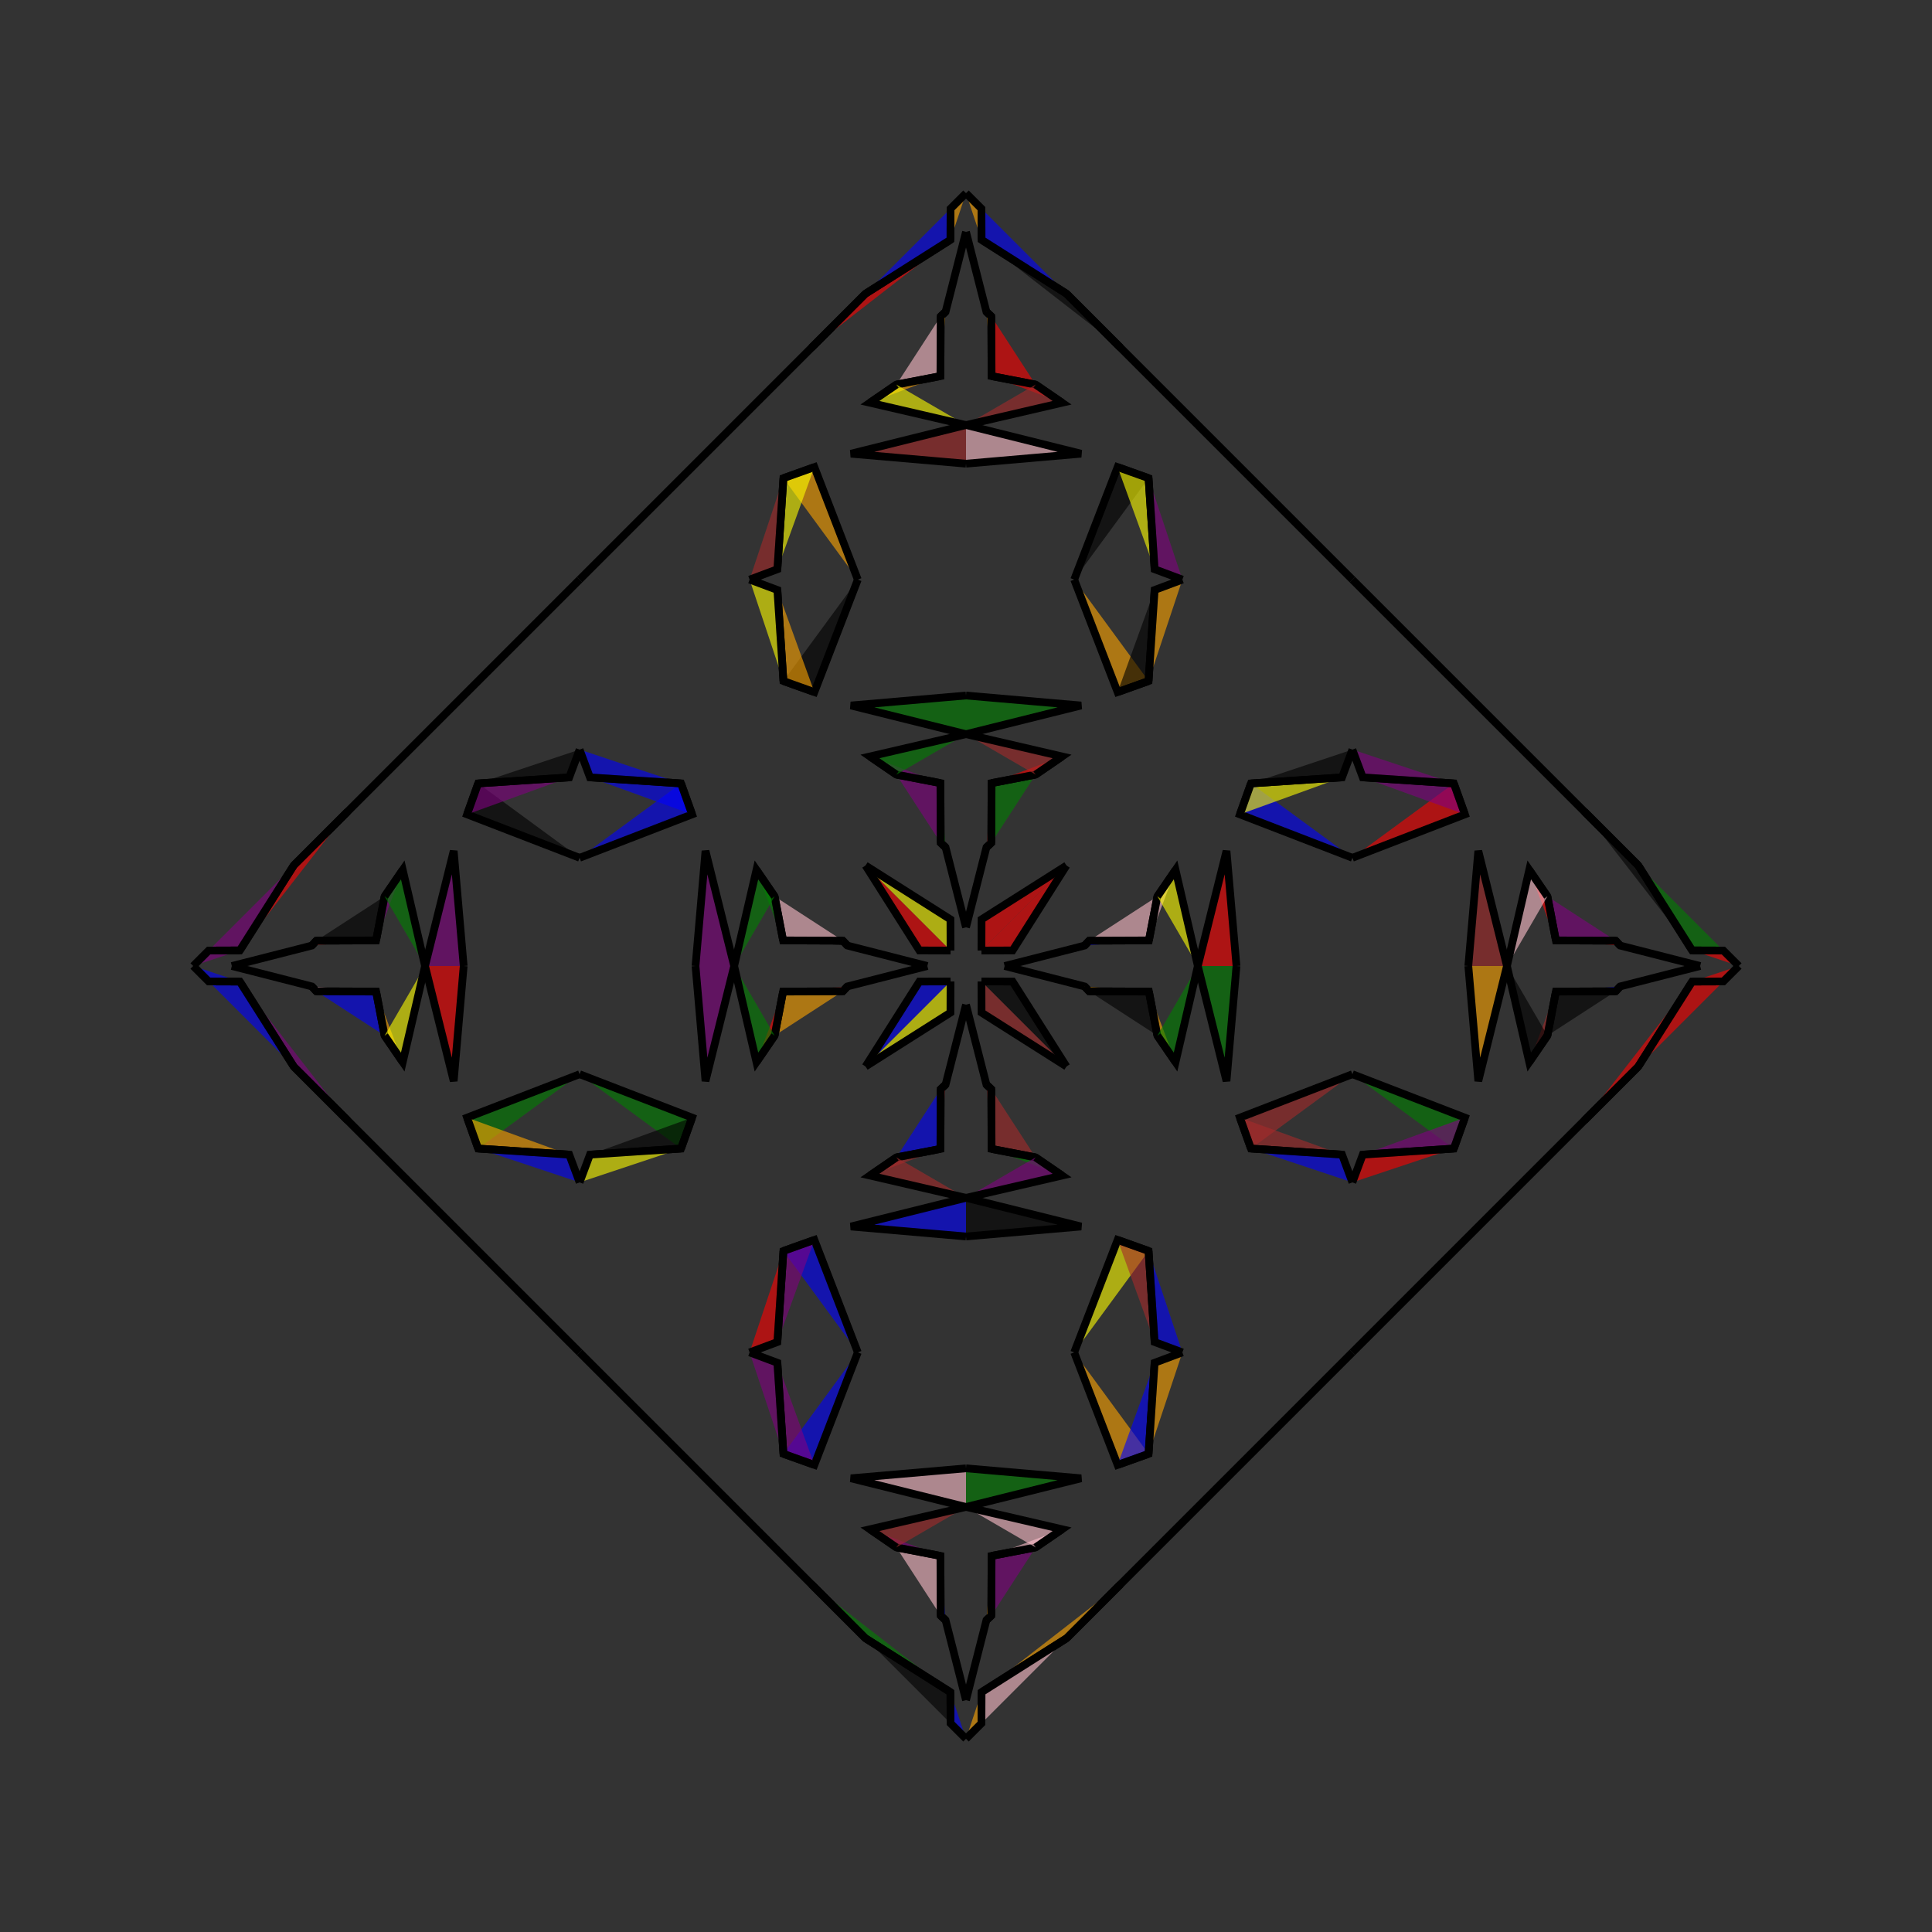 <?xml version="1.0" encoding="UTF-8"?>
<svg xmlns="http://www.w3.org/2000/svg" xmlns:xlink="http://www.w3.org/1999/xlink"
     width="250" height="250" viewBox="-125.0 -125.0 250 250">
<rect x="-125.0" y="-125.0" width="250" height="250" fill="#333333" stroke="none"/>
<defs>
</defs>
<path d="M5.0,-0.0 L15.351,-2.643 L15.935,-3.278" fill="black" fill-opacity="0.6" stroke="black" stroke-width="1" />
<path d="M5.0,-0.0 L15.351,2.643 L15.935,3.278" fill="green" fill-opacity="0.6" stroke="black" stroke-width="1" />
<path d="M15.351,-2.643 L15.935,-3.278 L23.668,-3.309" fill="blue" fill-opacity="0.6" stroke="black" stroke-width="1" />
<path d="M15.351,2.643 L15.935,3.278 L23.668,3.309" fill="orange" fill-opacity="0.6" stroke="black" stroke-width="1" />
<path d="M15.935,-3.278 L23.668,-3.309 L24.766,-9.008" fill="pink" fill-opacity="0.6" stroke="black" stroke-width="1" />
<path d="M15.935,3.278 L23.668,3.309 L24.766,9.008" fill="black" fill-opacity="0.6" stroke="black" stroke-width="1" />
<path d="M23.668,-3.309 L24.766,-9.008 L27.115,-12.435" fill="pink" fill-opacity="0.6" stroke="black" stroke-width="1" />
<path d="M23.668,3.309 L24.766,9.008 L27.115,12.435" fill="orange" fill-opacity="0.6" stroke="black" stroke-width="1" />
<path d="M24.766,-9.008 L27.115,-12.435 L30.0,-0.0" fill="yellow" fill-opacity="0.6" stroke="black" stroke-width="1" />
<path d="M24.766,9.008 L27.115,12.435 L30.0,-0.0" fill="green" fill-opacity="0.6" stroke="black" stroke-width="1" />
<path d="M30.0,-0.0 L33.709,-14.895 L35.0,-0.0" fill="red" fill-opacity="0.6" stroke="black" stroke-width="1" />
<path d="M30.0,-0.0 L33.709,14.895 L35.0,-0.0" fill="green" fill-opacity="0.6" stroke="black" stroke-width="1" />
<path d="M50.0,-14.0 L35.443,-19.62 L36.875,-23.625" fill="blue" fill-opacity="0.6" stroke="black" stroke-width="1" />
<path d="M50.0,14.0 L35.443,19.62 L36.875,23.625" fill="brown" fill-opacity="0.6" stroke="black" stroke-width="1" />
<path d="M35.443,-19.62 L36.875,-23.625 L48.659,-24.408" fill="yellow" fill-opacity="0.6" stroke="black" stroke-width="1" />
<path d="M35.443,19.62 L36.875,23.625 L48.659,24.408" fill="brown" fill-opacity="0.6" stroke="black" stroke-width="1" />
<path d="M36.875,-23.625 L48.659,-24.408 L50.0,-28.0" fill="black" fill-opacity="0.6" stroke="black" stroke-width="1" />
<path d="M36.875,23.625 L48.659,24.408 L50.0,28.0" fill="blue" fill-opacity="0.6" stroke="black" stroke-width="1" />
<path d="M50.0,50.0 L20.0,80.0 L13.0,87.0" fill="purple" fill-opacity="0.6" stroke="black" stroke-width="1" />
<path d="M50.0,-50.0 L20.0,-80.0 L13.0,-87.0" fill="orange" fill-opacity="0.6" stroke="black" stroke-width="1" />
<path d="M20.0,80.0 L13.0,87.0 L2.014,93.968" fill="orange" fill-opacity="0.6" stroke="black" stroke-width="1" />
<path d="M20.0,-80.0 L13.0,-87.0 L2.014,-93.968" fill="black" fill-opacity="0.6" stroke="black" stroke-width="1" />
<path d="M13.0,-13.0 L6.032,-2.014 L2.0,-2.0" fill="red" fill-opacity="0.6" stroke="black" stroke-width="1" />
<path d="M13.0,13.0 L6.032,2.014 L2.0,2.0" fill="black" fill-opacity="0.6" stroke="black" stroke-width="1" />
<path d="M2.014,93.968 L2.0,98.0 L0.0,100.0" fill="orange" fill-opacity="0.6" stroke="black" stroke-width="1" />
<path d="M2.014,-93.968 L2.0,-98.0 L0.0,-100.0" fill="orange" fill-opacity="0.6" stroke="black" stroke-width="1" />
<path d="M-5.0,-0.0 L-15.351,-2.643 L-15.935,-3.278" fill="yellow" fill-opacity="0.6" stroke="black" stroke-width="1" />
<path d="M-5.0,-0.0 L-15.351,2.643 L-15.935,3.278" fill="red" fill-opacity="0.6" stroke="black" stroke-width="1" />
<path d="M-15.351,-2.643 L-15.935,-3.278 L-23.668,-3.309" fill="black" fill-opacity="0.6" stroke="black" stroke-width="1" />
<path d="M-15.351,2.643 L-15.935,3.278 L-23.668,3.309" fill="brown" fill-opacity="0.6" stroke="black" stroke-width="1" />
<path d="M-15.935,-3.278 L-23.668,-3.309 L-24.766,-9.008" fill="pink" fill-opacity="0.6" stroke="black" stroke-width="1" />
<path d="M-15.935,3.278 L-23.668,3.309 L-24.766,9.008" fill="orange" fill-opacity="0.6" stroke="black" stroke-width="1" />
<path d="M-23.668,-3.309 L-24.766,-9.008 L-27.115,-12.435" fill="green" fill-opacity="0.6" stroke="black" stroke-width="1" />
<path d="M-23.668,3.309 L-24.766,9.008 L-27.115,12.435" fill="red" fill-opacity="0.6" stroke="black" stroke-width="1" />
<path d="M-24.766,-9.008 L-27.115,-12.435 L-30.0,-0.0" fill="green" fill-opacity="0.6" stroke="black" stroke-width="1" />
<path d="M-24.766,9.008 L-27.115,12.435 L-30.0,-0.0" fill="green" fill-opacity="0.6" stroke="black" stroke-width="1" />
<path d="M-30.0,-0.0 L-33.709,-14.895 L-35.0,-0.0" fill="purple" fill-opacity="0.6" stroke="black" stroke-width="1" />
<path d="M-30.0,-0.0 L-33.709,14.895 L-35.0,-0.0" fill="purple" fill-opacity="0.6" stroke="black" stroke-width="1" />
<path d="M-50.0,-14.0 L-35.443,-19.62 L-36.875,-23.625" fill="blue" fill-opacity="0.6" stroke="black" stroke-width="1" />
<path d="M-50.0,14.0 L-35.443,19.62 L-36.875,23.625" fill="green" fill-opacity="0.6" stroke="black" stroke-width="1" />
<path d="M-35.443,-19.62 L-36.875,-23.625 L-48.659,-24.408" fill="blue" fill-opacity="0.6" stroke="black" stroke-width="1" />
<path d="M-35.443,19.62 L-36.875,23.625 L-48.659,24.408" fill="black" fill-opacity="0.6" stroke="black" stroke-width="1" />
<path d="M-36.875,-23.625 L-48.659,-24.408 L-50.0,-28.0" fill="blue" fill-opacity="0.6" stroke="black" stroke-width="1" />
<path d="M-36.875,23.625 L-48.659,24.408 L-50.0,28.0" fill="yellow" fill-opacity="0.6" stroke="black" stroke-width="1" />
<path d="M-50.0,50.0 L-20.0,80.0 L-13.0,87.0" fill="pink" fill-opacity="0.6" stroke="black" stroke-width="1" />
<path d="M-50.0,-50.0 L-20.0,-80.0 L-13.0,-87.0" fill="purple" fill-opacity="0.6" stroke="black" stroke-width="1" />
<path d="M-20.0,80.0 L-13.0,87.0 L-2.014,93.968" fill="green" fill-opacity="0.6" stroke="black" stroke-width="1" />
<path d="M-20.0,-80.0 L-13.0,-87.0 L-2.014,-93.968" fill="red" fill-opacity="0.6" stroke="black" stroke-width="1" />
<path d="M-13.0,-13.0 L-6.032,-2.014 L-2.0,-2.0" fill="red" fill-opacity="0.6" stroke="black" stroke-width="1" />
<path d="M-13.0,13.0 L-6.032,2.014 L-2.0,2.0" fill="blue" fill-opacity="0.6" stroke="black" stroke-width="1" />
<path d="M-2.014,93.968 L-2.0,98.0 L0.0,100.0" fill="blue" fill-opacity="0.6" stroke="black" stroke-width="1" />
<path d="M-2.014,-93.968 L-2.0,-98.0 L0.0,-100.0" fill="orange" fill-opacity="0.6" stroke="black" stroke-width="1" />
<path d="M95.0,-0.0 L84.649,2.643 L84.065,3.278" fill="orange" fill-opacity="0.6" stroke="black" stroke-width="1" />
<path d="M95.0,-0.0 L84.649,-2.643 L84.065,-3.278" fill="pink" fill-opacity="0.6" stroke="black" stroke-width="1" />
<path d="M84.649,2.643 L84.065,3.278 L76.332,3.309" fill="blue" fill-opacity="0.6" stroke="black" stroke-width="1" />
<path d="M84.649,-2.643 L84.065,-3.278 L76.332,-3.309" fill="red" fill-opacity="0.6" stroke="black" stroke-width="1" />
<path d="M84.065,3.278 L76.332,3.309 L75.234,9.008" fill="black" fill-opacity="0.6" stroke="black" stroke-width="1" />
<path d="M84.065,-3.278 L76.332,-3.309 L75.234,-9.008" fill="purple" fill-opacity="0.6" stroke="black" stroke-width="1" />
<path d="M76.332,3.309 L75.234,9.008 L72.885,12.435" fill="brown" fill-opacity="0.6" stroke="black" stroke-width="1" />
<path d="M76.332,-3.309 L75.234,-9.008 L72.885,-12.435" fill="red" fill-opacity="0.6" stroke="black" stroke-width="1" />
<path d="M75.234,9.008 L72.885,12.435 L70.0,-0.0" fill="black" fill-opacity="0.6" stroke="black" stroke-width="1" />
<path d="M75.234,-9.008 L72.885,-12.435 L70.0,-0.0" fill="pink" fill-opacity="0.6" stroke="black" stroke-width="1" />
<path d="M70.0,-0.0 L66.291,14.895 L65.0,-0.0" fill="orange" fill-opacity="0.6" stroke="black" stroke-width="1" />
<path d="M70.0,-0.0 L66.291,-14.895 L65.0,-0.0" fill="brown" fill-opacity="0.6" stroke="black" stroke-width="1" />
<path d="M50.0,14.0 L64.557,19.62 L63.125,23.625" fill="green" fill-opacity="0.6" stroke="black" stroke-width="1" />
<path d="M50.0,-14.0 L64.557,-19.62 L63.125,-23.625" fill="red" fill-opacity="0.6" stroke="black" stroke-width="1" />
<path d="M64.557,19.62 L63.125,23.625 L51.341,24.408" fill="purple" fill-opacity="0.6" stroke="black" stroke-width="1" />
<path d="M64.557,-19.62 L63.125,-23.625 L51.341,-24.408" fill="purple" fill-opacity="0.6" stroke="black" stroke-width="1" />
<path d="M63.125,23.625 L51.341,24.408 L50.0,28.0" fill="red" fill-opacity="0.6" stroke="black" stroke-width="1" />
<path d="M63.125,-23.625 L51.341,-24.408 L50.0,-28.0" fill="purple" fill-opacity="0.6" stroke="black" stroke-width="1" />
<path d="M50.0,50.0 L80.0,20.0 L87.0,13.0" fill="black" fill-opacity="0.6" stroke="black" stroke-width="1" />
<path d="M50.0,-50.0 L80.0,-20.0 L87.0,-13.0" fill="red" fill-opacity="0.6" stroke="black" stroke-width="1" />
<path d="M80.0,20.0 L87.0,13.0 L93.968,2.014" fill="red" fill-opacity="0.6" stroke="black" stroke-width="1" />
<path d="M80.0,-20.0 L87.0,-13.0 L93.968,-2.014" fill="black" fill-opacity="0.6" stroke="black" stroke-width="1" />
<path d="M87.0,13.0 L93.968,2.014 L98.0,2.0" fill="red" fill-opacity="0.6" stroke="black" stroke-width="1" />
<path d="M87.0,-13.0 L93.968,-2.014 L98.0,-2.0" fill="green" fill-opacity="0.6" stroke="black" stroke-width="1" />
<path d="M93.968,2.014 L98.0,2.0 L100.0,-0.0" fill="red" fill-opacity="0.6" stroke="black" stroke-width="1" />
<path d="M93.968,-2.014 L98.0,-2.0 L100.0,-0.0" fill="red" fill-opacity="0.6" stroke="black" stroke-width="1" />
<path d="M0.0,-5.0 L2.643,-15.351 L3.278,-15.935" fill="pink" fill-opacity="0.6" stroke="black" stroke-width="1" />
<path d="M0.0,5.0 L2.643,15.351 L3.278,15.935" fill="red" fill-opacity="0.6" stroke="black" stroke-width="1" />
<path d="M0.0,95.0 L2.643,84.649 L3.278,84.065" fill="orange" fill-opacity="0.6" stroke="black" stroke-width="1" />
<path d="M0.0,-95.0 L2.643,-84.649 L3.278,-84.065" fill="blue" fill-opacity="0.6" stroke="black" stroke-width="1" />
<path d="M2.643,-15.351 L3.278,-15.935 L3.309,-23.668" fill="brown" fill-opacity="0.6" stroke="black" stroke-width="1" />
<path d="M2.643,15.351 L3.278,15.935 L3.309,23.668" fill="brown" fill-opacity="0.6" stroke="black" stroke-width="1" />
<path d="M2.643,84.649 L3.278,84.065 L3.309,76.332" fill="orange" fill-opacity="0.6" stroke="black" stroke-width="1" />
<path d="M2.643,-84.649 L3.278,-84.065 L3.309,-76.332" fill="orange" fill-opacity="0.6" stroke="black" stroke-width="1" />
<path d="M3.278,-15.935 L3.309,-23.668 L9.008,-24.766" fill="green" fill-opacity="0.6" stroke="black" stroke-width="1" />
<path d="M3.278,15.935 L3.309,23.668 L9.008,24.766" fill="brown" fill-opacity="0.6" stroke="black" stroke-width="1" />
<path d="M3.278,84.065 L3.309,76.332 L9.008,75.234" fill="purple" fill-opacity="0.6" stroke="black" stroke-width="1" />
<path d="M3.278,-84.065 L3.309,-76.332 L9.008,-75.234" fill="red" fill-opacity="0.6" stroke="black" stroke-width="1" />
<path d="M3.309,-23.668 L9.008,-24.766 L12.435,-27.115" fill="red" fill-opacity="0.6" stroke="black" stroke-width="1" />
<path d="M3.309,23.668 L9.008,24.766 L12.435,27.115" fill="green" fill-opacity="0.6" stroke="black" stroke-width="1" />
<path d="M3.309,76.332 L9.008,75.234 L12.435,72.885" fill="pink" fill-opacity="0.6" stroke="black" stroke-width="1" />
<path d="M3.309,-76.332 L9.008,-75.234 L12.435,-72.885" fill="red" fill-opacity="0.6" stroke="black" stroke-width="1" />
<path d="M9.008,-24.766 L12.435,-27.115 L0.0,-30.0" fill="brown" fill-opacity="0.6" stroke="black" stroke-width="1" />
<path d="M9.008,24.766 L12.435,27.115 L0.0,30.0" fill="purple" fill-opacity="0.6" stroke="black" stroke-width="1" />
<path d="M9.008,75.234 L12.435,72.885 L0.0,70.0" fill="pink" fill-opacity="0.6" stroke="black" stroke-width="1" />
<path d="M9.008,-75.234 L12.435,-72.885 L0.0,-70.0" fill="brown" fill-opacity="0.6" stroke="black" stroke-width="1" />
<path d="M0.0,-30.0 L14.895,-33.709 L0.0,-35.0" fill="green" fill-opacity="0.6" stroke="black" stroke-width="1" />
<path d="M0.0,30.0 L14.895,33.709 L0.0,35.0" fill="black" fill-opacity="0.6" stroke="black" stroke-width="1" />
<path d="M0.0,70.0 L14.895,66.291 L0.0,65.0" fill="green" fill-opacity="0.6" stroke="black" stroke-width="1" />
<path d="M0.0,-70.0 L14.895,-66.291 L0.0,-65.0" fill="pink" fill-opacity="0.6" stroke="black" stroke-width="1" />
<path d="M14.0,-50.0 L19.62,-35.443 L23.625,-36.875" fill="orange" fill-opacity="0.6" stroke="black" stroke-width="1" />
<path d="M14.0,50.0 L19.62,35.443 L23.625,36.875" fill="yellow" fill-opacity="0.6" stroke="black" stroke-width="1" />
<path d="M14.0,50.0 L19.62,64.557 L23.625,63.125" fill="orange" fill-opacity="0.6" stroke="black" stroke-width="1" />
<path d="M14.0,-50.0 L19.62,-64.557 L23.625,-63.125" fill="black" fill-opacity="0.6" stroke="black" stroke-width="1" />
<path d="M19.62,-35.443 L23.625,-36.875 L24.408,-48.659" fill="black" fill-opacity="0.6" stroke="black" stroke-width="1" />
<path d="M19.62,35.443 L23.625,36.875 L24.408,48.659" fill="brown" fill-opacity="0.6" stroke="black" stroke-width="1" />
<path d="M19.62,64.557 L23.625,63.125 L24.408,51.341" fill="blue" fill-opacity="0.6" stroke="black" stroke-width="1" />
<path d="M19.62,-64.557 L23.625,-63.125 L24.408,-51.341" fill="yellow" fill-opacity="0.6" stroke="black" stroke-width="1" />
<path d="M23.625,-36.875 L24.408,-48.659 L28.0,-50.0" fill="orange" fill-opacity="0.6" stroke="black" stroke-width="1" />
<path d="M23.625,36.875 L24.408,48.659 L28.0,50.0" fill="blue" fill-opacity="0.6" stroke="black" stroke-width="1" />
<path d="M23.625,63.125 L24.408,51.341 L28.0,50.0" fill="orange" fill-opacity="0.6" stroke="black" stroke-width="1" />
<path d="M23.625,-63.125 L24.408,-51.341 L28.0,-50.0" fill="purple" fill-opacity="0.6" stroke="black" stroke-width="1" />
<path d="M13.0,-13.0 L2.014,-6.032 L2.0,-2.0" fill="red" fill-opacity="0.6" stroke="black" stroke-width="1" />
<path d="M13.0,13.0 L2.014,6.032 L2.0,2.0" fill="brown" fill-opacity="0.6" stroke="black" stroke-width="1" />
<path d="M13.0,87.0 L2.014,93.968 L2.0,98.0" fill="pink" fill-opacity="0.6" stroke="black" stroke-width="1" />
<path d="M13.0,-87.0 L2.014,-93.968 L2.0,-98.0" fill="blue" fill-opacity="0.6" stroke="black" stroke-width="1" />
<path d="M0.0,95.0 L-2.643,84.649 L-3.278,84.065" fill="orange" fill-opacity="0.6" stroke="black" stroke-width="1" />
<path d="M0.0,-5.0 L-2.643,-15.351 L-3.278,-15.935" fill="red" fill-opacity="0.6" stroke="black" stroke-width="1" />
<path d="M0.0,5.0 L-2.643,15.351 L-3.278,15.935" fill="yellow" fill-opacity="0.6" stroke="black" stroke-width="1" />
<path d="M0.0,-95.0 L-2.643,-84.649 L-3.278,-84.065" fill="orange" fill-opacity="0.6" stroke="black" stroke-width="1" />
<path d="M-2.643,84.649 L-3.278,84.065 L-3.309,76.332" fill="blue" fill-opacity="0.6" stroke="black" stroke-width="1" />
<path d="M-2.643,-15.351 L-3.278,-15.935 L-3.309,-23.668" fill="green" fill-opacity="0.6" stroke="black" stroke-width="1" />
<path d="M-2.643,15.351 L-3.278,15.935 L-3.309,23.668" fill="brown" fill-opacity="0.6" stroke="black" stroke-width="1" />
<path d="M-2.643,-84.649 L-3.278,-84.065 L-3.309,-76.332" fill="orange" fill-opacity="0.6" stroke="black" stroke-width="1" />
<path d="M-3.278,84.065 L-3.309,76.332 L-9.008,75.234" fill="pink" fill-opacity="0.6" stroke="black" stroke-width="1" />
<path d="M-3.278,-15.935 L-3.309,-23.668 L-9.008,-24.766" fill="purple" fill-opacity="0.6" stroke="black" stroke-width="1" />
<path d="M-3.278,15.935 L-3.309,23.668 L-9.008,24.766" fill="blue" fill-opacity="0.6" stroke="black" stroke-width="1" />
<path d="M-3.278,-84.065 L-3.309,-76.332 L-9.008,-75.234" fill="pink" fill-opacity="0.6" stroke="black" stroke-width="1" />
<path d="M-3.309,76.332 L-9.008,75.234 L-12.435,72.885" fill="purple" fill-opacity="0.6" stroke="black" stroke-width="1" />
<path d="M-3.309,-23.668 L-9.008,-24.766 L-12.435,-27.115" fill="purple" fill-opacity="0.6" stroke="black" stroke-width="1" />
<path d="M-3.309,23.668 L-9.008,24.766 L-12.435,27.115" fill="brown" fill-opacity="0.6" stroke="black" stroke-width="1" />
<path d="M-3.309,-76.332 L-9.008,-75.234 L-12.435,-72.885" fill="orange" fill-opacity="0.6" stroke="black" stroke-width="1" />
<path d="M-9.008,75.234 L-12.435,72.885 L0.0,70.0" fill="brown" fill-opacity="0.6" stroke="black" stroke-width="1" />
<path d="M-9.008,-24.766 L-12.435,-27.115 L0.0,-30.0" fill="green" fill-opacity="0.6" stroke="black" stroke-width="1" />
<path d="M-9.008,24.766 L-12.435,27.115 L0.0,30.0" fill="brown" fill-opacity="0.6" stroke="black" stroke-width="1" />
<path d="M-9.008,-75.234 L-12.435,-72.885 L0.0,-70.0" fill="yellow" fill-opacity="0.6" stroke="black" stroke-width="1" />
<path d="M0.0,70.0 L-14.895,66.291 L0.0,65.0" fill="pink" fill-opacity="0.6" stroke="black" stroke-width="1" />
<path d="M0.0,-30.0 L-14.895,-33.709 L0.0,-35.0" fill="green" fill-opacity="0.6" stroke="black" stroke-width="1" />
<path d="M0.0,30.0 L-14.895,33.709 L0.0,35.0" fill="blue" fill-opacity="0.6" stroke="black" stroke-width="1" />
<path d="M0.0,-70.0 L-14.895,-66.291 L0.0,-65.0" fill="brown" fill-opacity="0.6" stroke="black" stroke-width="1" />
<path d="M-14.0,50.0 L-19.62,64.557 L-23.625,63.125" fill="blue" fill-opacity="0.6" stroke="black" stroke-width="1" />
<path d="M-14.0,-50.0 L-19.62,-35.443 L-23.625,-36.875" fill="black" fill-opacity="0.6" stroke="black" stroke-width="1" />
<path d="M-14.0,50.0 L-19.62,35.443 L-23.625,36.875" fill="blue" fill-opacity="0.6" stroke="black" stroke-width="1" />
<path d="M-14.0,-50.0 L-19.62,-64.557 L-23.625,-63.125" fill="orange" fill-opacity="0.6" stroke="black" stroke-width="1" />
<path d="M-19.62,64.557 L-23.625,63.125 L-24.408,51.341" fill="purple" fill-opacity="0.6" stroke="black" stroke-width="1" />
<path d="M-19.62,-35.443 L-23.625,-36.875 L-24.408,-48.659" fill="orange" fill-opacity="0.6" stroke="black" stroke-width="1" />
<path d="M-19.62,35.443 L-23.625,36.875 L-24.408,48.659" fill="purple" fill-opacity="0.6" stroke="black" stroke-width="1" />
<path d="M-19.62,-64.557 L-23.625,-63.125 L-24.408,-51.341" fill="yellow" fill-opacity="0.6" stroke="black" stroke-width="1" />
<path d="M-23.625,63.125 L-24.408,51.341 L-28.0,50.0" fill="purple" fill-opacity="0.6" stroke="black" stroke-width="1" />
<path d="M-23.625,-36.875 L-24.408,-48.659 L-28.0,-50.0" fill="yellow" fill-opacity="0.6" stroke="black" stroke-width="1" />
<path d="M-23.625,36.875 L-24.408,48.659 L-28.0,50.0" fill="red" fill-opacity="0.6" stroke="black" stroke-width="1" />
<path d="M-23.625,-63.125 L-24.408,-51.341 L-28.0,-50.0" fill="brown" fill-opacity="0.6" stroke="black" stroke-width="1" />
<path d="M-13.0,87.0 L-2.014,93.968 L-2.0,98.0" fill="black" fill-opacity="0.6" stroke="black" stroke-width="1" />
<path d="M-13.0,-13.0 L-2.014,-6.032 L-2.0,-2.0" fill="yellow" fill-opacity="0.6" stroke="black" stroke-width="1" />
<path d="M-13.0,13.0 L-2.014,6.032 L-2.0,2.0" fill="yellow" fill-opacity="0.6" stroke="black" stroke-width="1" />
<path d="M-13.0,-87.0 L-2.014,-93.968 L-2.0,-98.0" fill="blue" fill-opacity="0.6" stroke="black" stroke-width="1" />
<path d="M-95.0,-0.0 L-84.649,-2.643 L-84.065,-3.278" fill="blue" fill-opacity="0.6" stroke="black" stroke-width="1" />
<path d="M-95.0,-0.0 L-84.649,2.643 L-84.065,3.278" fill="purple" fill-opacity="0.6" stroke="black" stroke-width="1" />
<path d="M-84.649,-2.643 L-84.065,-3.278 L-76.332,-3.309" fill="brown" fill-opacity="0.6" stroke="black" stroke-width="1" />
<path d="M-84.649,2.643 L-84.065,3.278 L-76.332,3.309" fill="pink" fill-opacity="0.6" stroke="black" stroke-width="1" />
<path d="M-84.065,-3.278 L-76.332,-3.309 L-75.234,-9.008" fill="black" fill-opacity="0.6" stroke="black" stroke-width="1" />
<path d="M-84.065,3.278 L-76.332,3.309 L-75.234,9.008" fill="blue" fill-opacity="0.6" stroke="black" stroke-width="1" />
<path d="M-76.332,-3.309 L-75.234,-9.008 L-72.885,-12.435" fill="purple" fill-opacity="0.6" stroke="black" stroke-width="1" />
<path d="M-76.332,3.309 L-75.234,9.008 L-72.885,12.435" fill="orange" fill-opacity="0.6" stroke="black" stroke-width="1" />
<path d="M-75.234,-9.008 L-72.885,-12.435 L-70.0,-0.0" fill="green" fill-opacity="0.6" stroke="black" stroke-width="1" />
<path d="M-75.234,9.008 L-72.885,12.435 L-70.0,-0.0" fill="yellow" fill-opacity="0.6" stroke="black" stroke-width="1" />
<path d="M-70.0,-0.0 L-66.291,-14.895 L-65.0,-0.0" fill="purple" fill-opacity="0.6" stroke="black" stroke-width="1" />
<path d="M-70.0,-0.0 L-66.291,14.895 L-65.0,-0.0" fill="red" fill-opacity="0.6" stroke="black" stroke-width="1" />
<path d="M-50.0,-14.0 L-64.557,-19.62 L-63.125,-23.625" fill="black" fill-opacity="0.6" stroke="black" stroke-width="1" />
<path d="M-50.0,14.0 L-64.557,19.62 L-63.125,23.625" fill="green" fill-opacity="0.6" stroke="black" stroke-width="1" />
<path d="M-64.557,-19.62 L-63.125,-23.625 L-51.341,-24.408" fill="purple" fill-opacity="0.6" stroke="black" stroke-width="1" />
<path d="M-64.557,19.62 L-63.125,23.625 L-51.341,24.408" fill="orange" fill-opacity="0.6" stroke="black" stroke-width="1" />
<path d="M-63.125,-23.625 L-51.341,-24.408 L-50.0,-28.0" fill="black" fill-opacity="0.6" stroke="black" stroke-width="1" />
<path d="M-63.125,23.625 L-51.341,24.408 L-50.0,28.0" fill="blue" fill-opacity="0.6" stroke="black" stroke-width="1" />
<path d="M-50.0,-50.0 L-80.0,-20.0 L-87.0,-13.0" fill="purple" fill-opacity="0.6" stroke="black" stroke-width="1" />
<path d="M-50.0,50.0 L-80.0,20.0 L-87.0,13.0" fill="brown" fill-opacity="0.6" stroke="black" stroke-width="1" />
<path d="M-80.0,-20.0 L-87.0,-13.0 L-93.968,-2.014" fill="red" fill-opacity="0.6" stroke="black" stroke-width="1" />
<path d="M-80.0,20.0 L-87.0,13.0 L-93.968,2.014" fill="purple" fill-opacity="0.6" stroke="black" stroke-width="1" />
<path d="M-87.0,-13.0 L-93.968,-2.014 L-98.0,-2.0" fill="purple" fill-opacity="0.6" stroke="black" stroke-width="1" />
<path d="M-87.0,13.0 L-93.968,2.014 L-98.0,2.0" fill="blue" fill-opacity="0.6" stroke="black" stroke-width="1" />
<path d="M-93.968,-2.014 L-98.0,-2.0 L-100.0,-0.0" fill="purple" fill-opacity="0.6" stroke="black" stroke-width="1" />
<path d="M-93.968,2.014 L-98.0,2.0 L-100.0,-0.0" fill="blue" fill-opacity="0.6" stroke="black" stroke-width="1" />
</svg>